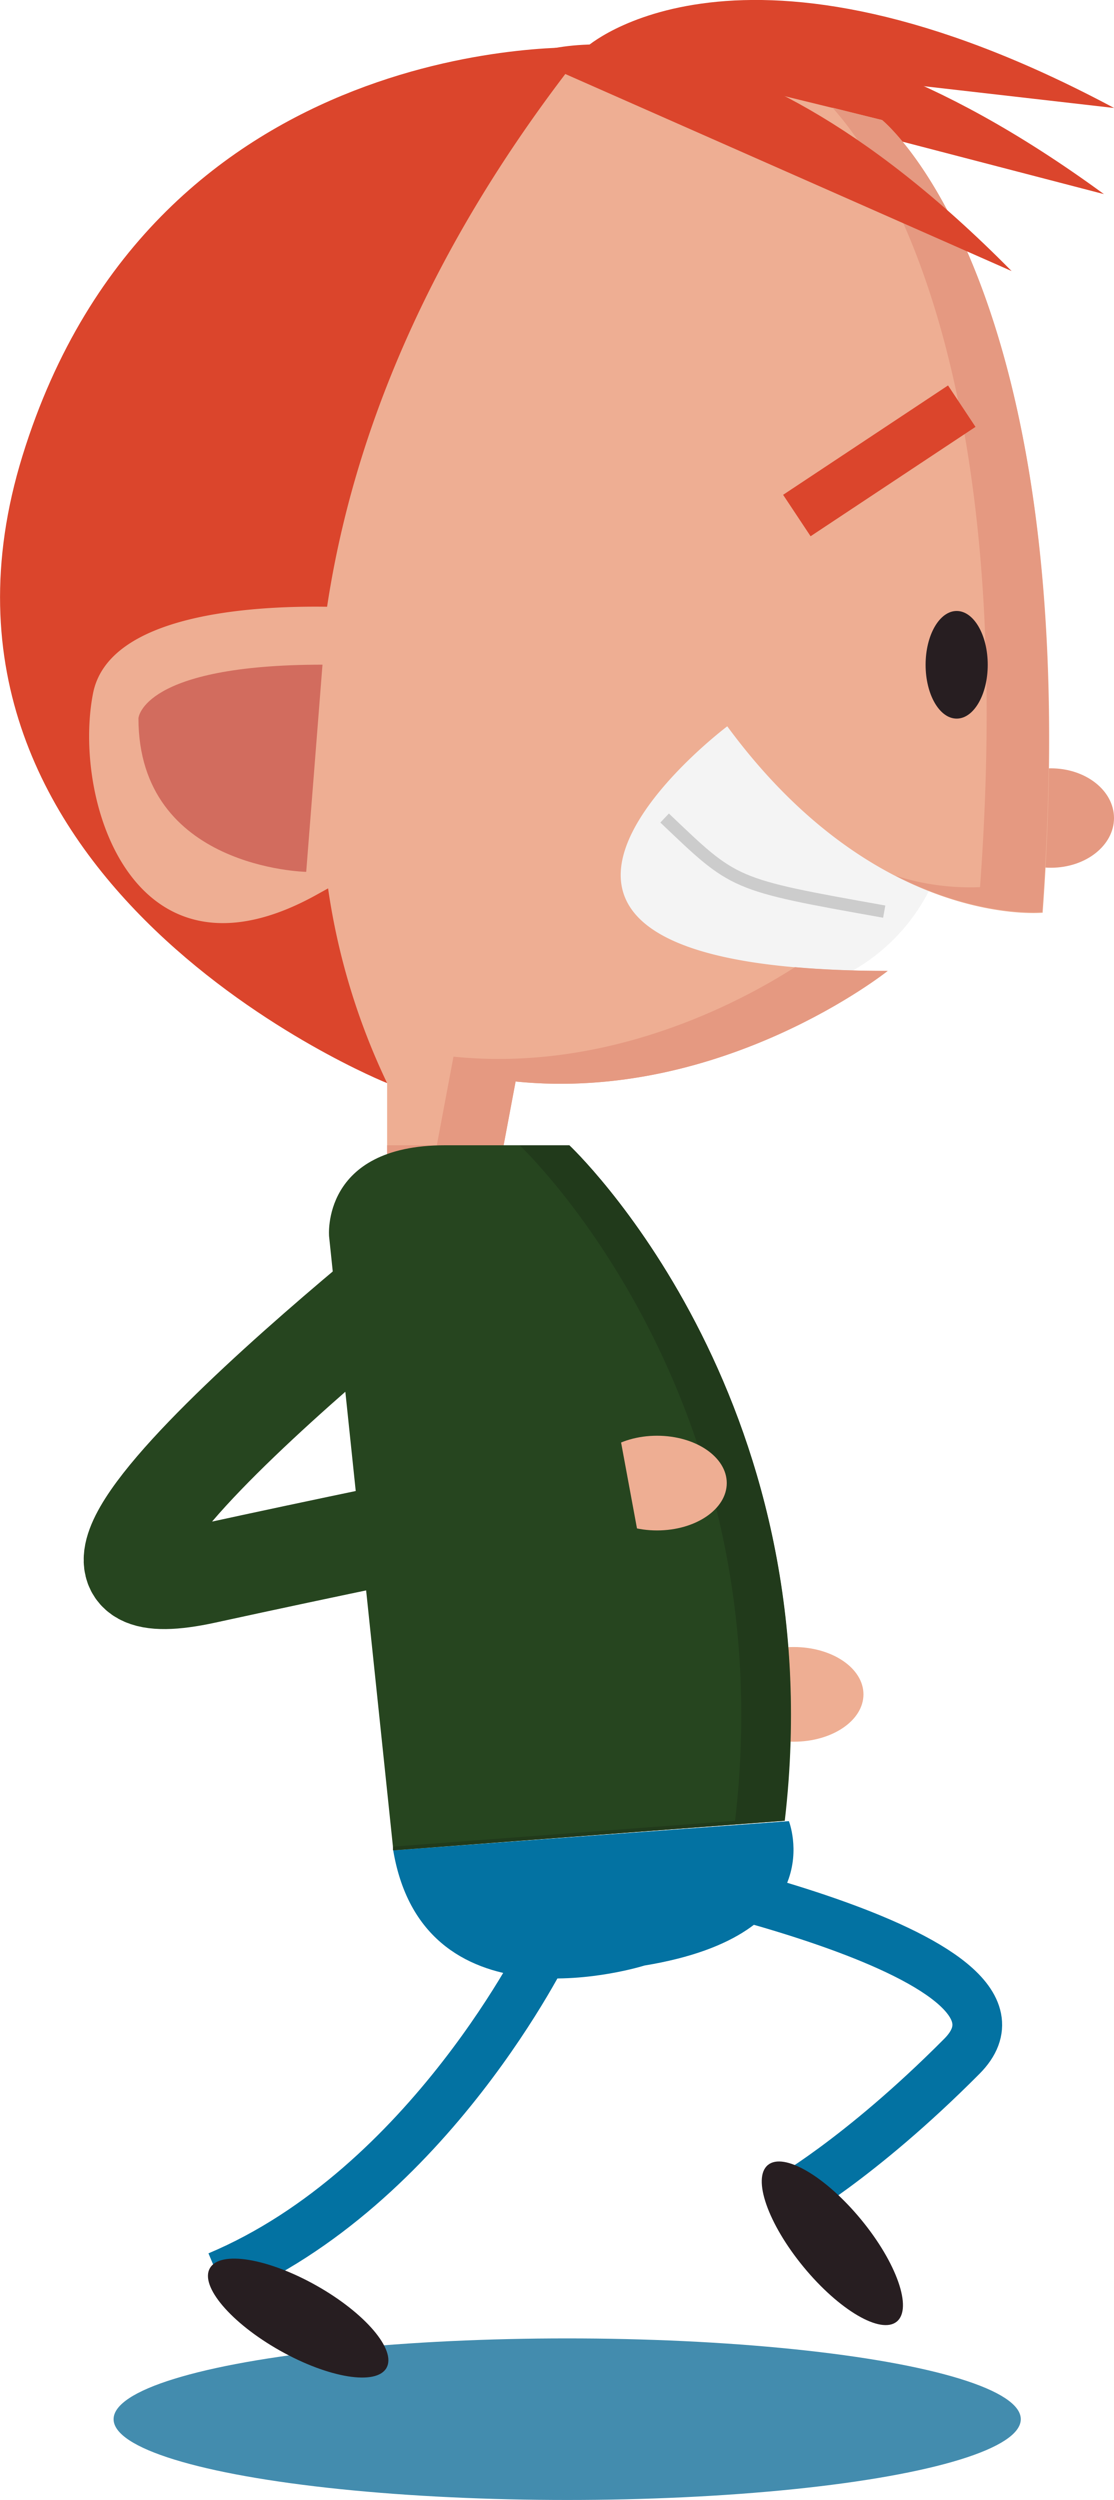 <svg id="kid" xmlns="http://www.w3.org/2000/svg" viewBox="0 0 89.64 201.15"><defs><style>.cls-1{fill:#438cae;}.cls-2{fill:#e59981;}.cls-3{fill:#0372a2;}.cls-11,.cls-14,.cls-4,.cls-8{fill:none;stroke-miterlimit:10;}.cls-4{stroke:#0372a2;}.cls-11,.cls-4{stroke-width:4px;}.cls-5{fill:#271e21;}.cls-6{fill:#db452c;}.cls-7{fill:#f4f4f4;}.cls-8{stroke:#ccc;}.cls-9{fill:#eeae93;}.cls-10{fill:#d26c5e;}.cls-11{stroke:#db452c;}.cls-12{fill:#26451f;}.cls-13{fill:#213a1b;}.cls-14{stroke:#26451f;stroke-width:8px;}</style></defs><title>vivalart13</title><ellipse class="cls-1" cx="45.64" cy="194.65" rx="36.5" ry="6.5"/><ellipse class="cls-2" cx="84.56" cy="65.82" rx="5.08" ry="4"/><path class="cls-3" d="M816.49,606.73l31.84-2.35s3.6,9.12-11.63,11.62C836.7,616,819,621.62,816.49,606.73Z" transform="translate(-784.85 -457.85)"/><path class="cls-4" d="M828.9,614.29S819.43,633.83,802.4,641" transform="translate(-784.85 -457.85)"/><path class="cls-4" d="M834.33,607.94s36.23,7,27.92,15.36S847.86,635,847.86,635" transform="translate(-784.85 -457.85)"/><ellipse class="cls-5" cx="808.83" cy="644.33" rx="3" ry="8.16" transform="translate(-934.55 574.54) rotate(-60.58)"/><ellipse class="cls-5" cx="851.83" cy="638.33" rx="3" ry="8.16" transform="translate(-996.37 229.22) rotate(-39.47)"/><path class="cls-6" d="M832,461.67s12.33-11.26,42.5,4.87L832,461.67" transform="translate(-784.85 -457.85)"/><path class="cls-6" d="M832.28,462.69s13.79-9.42,41.4,10.78l-41.4-10.78" transform="translate(-784.85 -457.85)"/><circle class="cls-7" cx="60.89" cy="64.57" r="15.58"/><path class="cls-6" d="M786.66,494.52C776,529,816,545,816,545l16-83.33S797.33,460,786.66,494.52Z" transform="translate(-784.85 -457.85)"/><path class="cls-8" d="M838.33,523.67c5.67,5.39,5.33,5.33,17.67,7.53" transform="translate(-784.85 -457.85)"/><path class="cls-9" d="M855.83,467.51L832,461.67c-13.14,16.52-18.87,32-20.83,45-6-.09-17.61.57-18.84,7-1.67,8.67,3.32,24.33,18,16.17l0.92-.51A54.3,54.3,0,0,0,816,545v7h9l1.34-7.13c16.67,1.69,29.94-8.9,29.94-8.9-39.07,0-12.91-19.68-12.91-19.68,12,16.33,25.38,15,25.38,15C872.41,480.92,855.83,467.51,855.83,467.51Z" transform="translate(-784.85 -457.85)"/><path class="cls-2" d="M855.83,467.51l-4-1c3.56,3.93,15,20.07,11.88,62.72a19.74,19.74,0,0,1-6.8-.92c6.71,3.43,11.8,2.92,11.8,2.92C872.41,480.92,855.83,467.51,855.83,467.51Z" transform="translate(-784.85 -457.85)"/><path class="cls-2" d="M821.34,542.87L820,550h-4v2h9l1.34-7.13c16.67,1.69,29.94-8.9,29.94-8.9-2.82,0-5.28-.11-7.46-0.3C844.24,538.6,833.73,544.13,821.34,542.87Z" transform="translate(-784.85 -457.85)"/><ellipse class="cls-5" cx="76.98" cy="53.49" rx="2.5" ry="4.33"/><path class="cls-10" d="M810.8,511.33L809.49,528s-13.5-.25-13.5-12.37C796,515.62,796.3,511.33,810.8,511.33Z" transform="translate(-784.85 -457.85)"/><path class="cls-6" d="M827.11,462.38s15.12-7.08,39.14,17.28l-39.14-17.28" transform="translate(-784.85 -457.85)"/><line class="cls-11" x1="64.12" y1="41.48" x2="77.39" y2="32.68"/><ellipse class="cls-9" cx="63.87" cy="136.33" rx="5.61" ry="3.81"/><path class="cls-12" d="M830.66,550S852,570,848,604.35l-31.5,2.38-5.17-49.4s-0.67-7.33,9.33-7.33h10Z" transform="translate(-784.85 -457.85)"/><path class="cls-13" d="M830.66,550h-4S848,570,844,604.35l-27.53,2.08,0,0.3,31.5-2.38C852,570,830.66,550,830.66,550Z" transform="translate(-784.85 -457.85)"/><ellipse class="cls-9" cx="52.87" cy="119.33" rx="5.61" ry="3.81"/><path class="cls-14" d="M822.45,556.5s-41.79,32.5-21.13,28,34.17-7,34.17-7" transform="translate(-784.85 -457.85)"/></svg>
